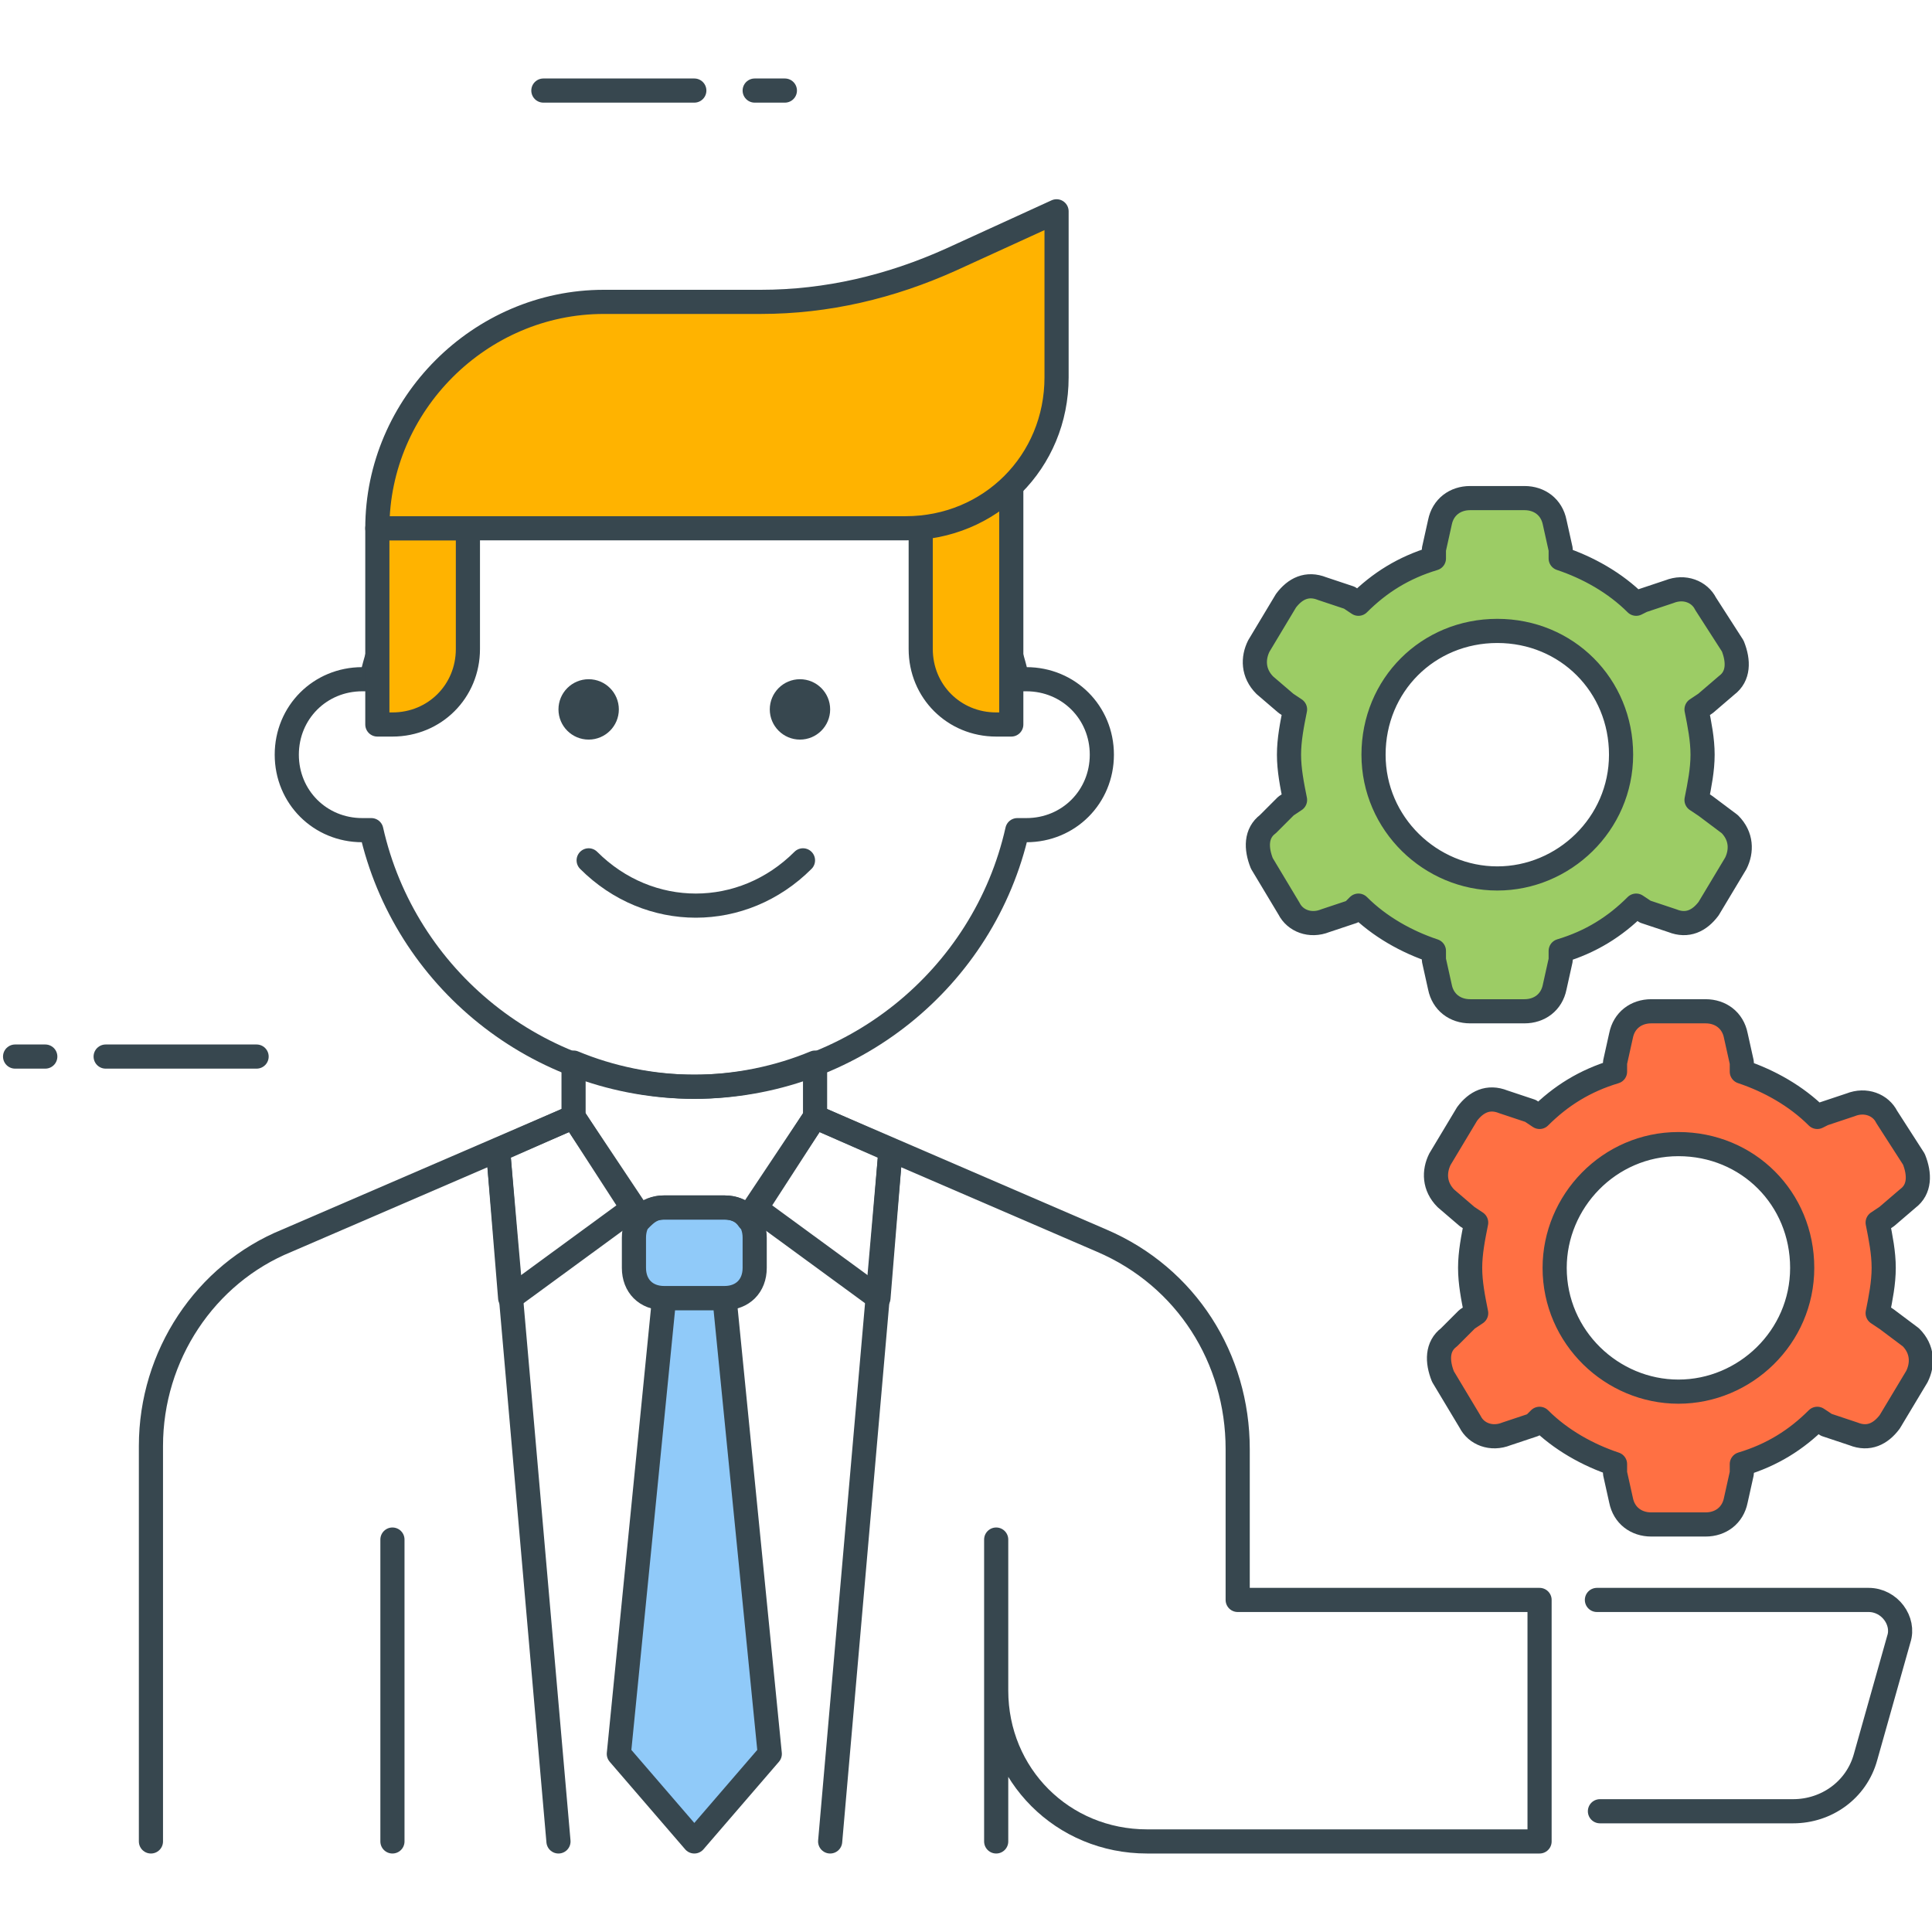 <svg width="80" height="80" viewBox="0 0 80 80" fill="none" xmlns="http://www.w3.org/2000/svg">
<g clip-path="url(#clip0_1106_9818)">
<path d="M70.625 33.375L70.25 33.125C70.375 32.5 70.5 31.875 70.5 31.25C70.5 30.625 70.375 30 70.25 29.375L70.625 29.125L71.5 28.375C72 28 72 27.375 71.75 26.75L70.625 25C70.375 24.5 69.75 24.25 69.125 24.5L68 24.875L67.75 25C66.875 24.125 65.75 23.5 64.625 23.125V22.75L64.375 21.625C64.25 21 63.75 20.625 63.125 20.625H60.875C60.25 20.625 59.75 21 59.625 21.625L59.375 22.75V23.125C58.125 23.5 57.125 24.125 56.25 25L55.875 24.75L54.75 24.375C54.125 24.125 53.625 24.375 53.25 24.875L52.125 26.75C51.875 27.25 51.875 27.875 52.375 28.375L53.25 29.125L53.625 29.375C53.5 30 53.375 30.625 53.375 31.25C53.375 31.875 53.5 32.5 53.625 33.125L53.25 33.375L52.5 34.125C52 34.5 52 35.125 52.25 35.75L53.375 37.625C53.625 38.125 54.25 38.375 54.875 38.125L56 37.75L56.25 37.5C57.125 38.375 58.25 39 59.375 39.375V39.75L59.625 40.875C59.75 41.5 60.25 41.875 60.875 41.875H63.125C63.75 41.875 64.25 41.5 64.375 40.875L64.625 39.75V39.375C65.875 39 66.875 38.375 67.75 37.5L68.125 37.75L69.25 38.125C69.875 38.375 70.375 38.125 70.75 37.625L71.875 35.75C72.125 35.25 72.125 34.625 71.625 34.125L70.625 33.375ZM62 36.375C59.25 36.375 56.875 34.125 56.875 31.25C56.875 28.375 59.125 26.125 62 26.125C64.875 26.125 67.125 28.375 67.125 31.25C67.125 34.125 64.75 36.375 62 36.375Z" fill="#9CCC65" stroke="#37474F" stroke-miterlimit="10" stroke-linecap="round" stroke-linejoin="round"/>
<path d="M78.125 54.625L77.75 54.375C77.875 53.75 78 53.125 78 52.5C78 51.875 77.875 51.25 77.75 50.625L78.125 50.375L79 49.625C79.5 49.25 79.5 48.625 79.25 48L78.125 46.25C77.875 45.75 77.25 45.5 76.625 45.75L75.5 46.125L75.25 46.25C74.375 45.375 73.25 44.75 72.125 44.375V44L71.875 42.875C71.75 42.25 71.25 41.875 70.625 41.875H68.375C67.75 41.875 67.25 42.25 67.125 42.875L66.875 44V44.375C65.625 44.75 64.625 45.375 63.75 46.25L63.375 46L62.25 45.625C61.625 45.375 61.125 45.625 60.75 46.125L59.625 48C59.375 48.5 59.375 49.125 59.875 49.625L60.75 50.375L61.125 50.625C61 51.25 60.875 51.875 60.875 52.5C60.875 53.125 61 53.75 61.125 54.375L60.75 54.625L60 55.375C59.5 55.75 59.5 56.375 59.75 57L60.875 58.875C61.125 59.375 61.75 59.625 62.375 59.375L63.5 59L63.75 58.75C64.625 59.625 65.75 60.25 66.875 60.625V61L67.125 62.125C67.25 62.75 67.75 63.125 68.375 63.125H70.625C71.25 63.125 71.75 62.75 71.875 62.125L72.125 61V60.625C73.375 60.25 74.375 59.625 75.25 58.75L75.625 59L76.75 59.375C77.375 59.625 77.875 59.375 78.25 58.875L79.375 57C79.625 56.5 79.625 55.875 79.125 55.375L78.125 54.625ZM69.5 57.625C66.75 57.625 64.375 55.375 64.375 52.5C64.375 49.75 66.625 47.375 69.5 47.375C72.375 47.375 74.625 49.625 74.625 52.5C74.625 55.375 72.25 57.625 69.5 57.625Z" fill="#FF7043" stroke="#37474F" stroke-miterlimit="10" stroke-linecap="round" stroke-linejoin="round"/>
<path d="M10.625 43.75H4.375M1.875 43.75H0.625M22.5 3.75H28.75M31.25 3.75H32.5" stroke="#37474F" stroke-miterlimit="10" stroke-linecap="round" stroke-linejoin="round"/>
<path d="M42.5 28.125H42.125C40.75 22 35.25 17.5 28.75 17.5C22.25 17.5 16.75 22 15.375 28.125H15C13.25 28.125 11.875 29.5 11.875 31.25C11.875 33 13.25 34.375 15 34.375H15.375C16.75 40.5 22.25 45 28.75 45C35.25 45 40.75 40.5 42.125 34.375H42.5C44.25 34.375 45.625 33 45.625 31.25C45.625 29.5 44.25 28.125 42.5 28.125Z" stroke="#37474F" stroke-miterlimit="10" stroke-linecap="round" stroke-linejoin="round"/>
<path d="M16.25 30H15.625V21.875H19.375V26.875C19.375 28.625 18 30 16.25 30ZM38.125 21.75V26.875C38.125 28.625 39.5 30 41.25 30H41.875V20.125C40.875 21 39.625 21.625 38.125 21.75Z" fill="#FFB300" stroke="#37474F" stroke-miterlimit="10" stroke-linecap="round" stroke-linejoin="round"/>
<path d="M33.125 30.625C33.815 30.625 34.375 30.065 34.375 29.375C34.375 28.685 33.815 28.125 33.125 28.125C32.435 28.125 31.875 28.685 31.875 29.375C31.875 30.065 32.435 30.625 33.125 30.625Z" fill="#37474F"/>
<path d="M24.375 30.625C25.065 30.625 25.625 30.065 25.625 29.375C25.625 28.685 25.065 28.125 24.375 28.125C23.685 28.125 23.125 28.685 23.125 29.375C23.125 30.065 23.685 30.625 24.375 30.625Z" fill="#37474F"/>
<path d="M24.375 35.625C26.875 38.125 30.75 38.125 33.25 35.625" stroke="#37474F" stroke-miterlimit="10" stroke-linecap="round" stroke-linejoin="round"/>
<path d="M37.5 21.875H15.625C15.625 16.75 19.875 12.5 25 12.5H31.5C34.25 12.5 36.875 11.875 39.375 10.75L43.75 8.75V15.625C43.75 19.125 41 21.875 37.5 21.875Z" fill="#FFB300" stroke="#37474F" stroke-miterlimit="10" stroke-linecap="round" stroke-linejoin="round"/>
<path d="M31.875 72.625L28.75 76.25L25.625 72.625L27.5 53.75H30L31.875 72.625Z" fill="#90CAF9" stroke="#37474F" stroke-miterlimit="10" stroke-linecap="round" stroke-linejoin="round"/>
<path d="M16.25 76.25V63.75M41.25 76.25V63.75M23.75 46.25L11.875 51.375C8.5 52.75 6.25 56.125 6.25 59.875V76.25M33.75 46.25L45.625 51.375C49.125 52.875 51.25 56.25 51.25 60V66.25H63.75V76.25H47.5C44 76.25 41.25 73.5 41.25 70V66.25" stroke="#37474F" stroke-miterlimit="10" stroke-linecap="round" stroke-linejoin="round"/>
<path d="M21.125 53.75L26.25 50L23.75 46.25L20.625 47.625L21.125 53.75ZM36.375 53.75L31.25 50L33.75 46.25L36.875 47.625L36.375 53.75Z" stroke="#37474F" stroke-miterlimit="10" stroke-linecap="round" stroke-linejoin="round"/>
<path d="M30 53.75H27.5C26.75 53.75 26.25 53.25 26.25 52.5V51.25C26.25 50.5 26.75 50 27.5 50H30C30.75 50 31.25 50.5 31.25 51.25V52.5C31.25 53.25 30.75 53.75 30 53.75Z" fill="#90CAF9" stroke="#37474F" stroke-miterlimit="10" stroke-linecap="round" stroke-linejoin="round"/>
<path d="M66.25 75H74.25C75.625 75 76.875 74.125 77.25 72.75L78.625 67.875C78.875 67.125 78.25 66.25 77.375 66.25H66.125M28.75 45C27 45 25.25 44.625 23.75 44V46.25L26.5 50.5C26.75 50.25 27 50 27.5 50H30C30.375 50 30.75 50.125 31 50.5L33.75 46.25V44C32.25 44.625 30.5 45 28.75 45Z" stroke="#37474F" stroke-miterlimit="10" stroke-linecap="round" stroke-linejoin="round"/>
<path d="M23.125 76.25L20.625 47.625M36.875 47.625L34.375 76.25" stroke="#37474F" stroke-miterlimit="10" stroke-linecap="round" stroke-linejoin="round"/>
</g>
<defs>
<clipPath id="clip0_1106_9818">
<rect width="80" height="80" fill="white"/>
</clipPath>
</defs>
</svg>
